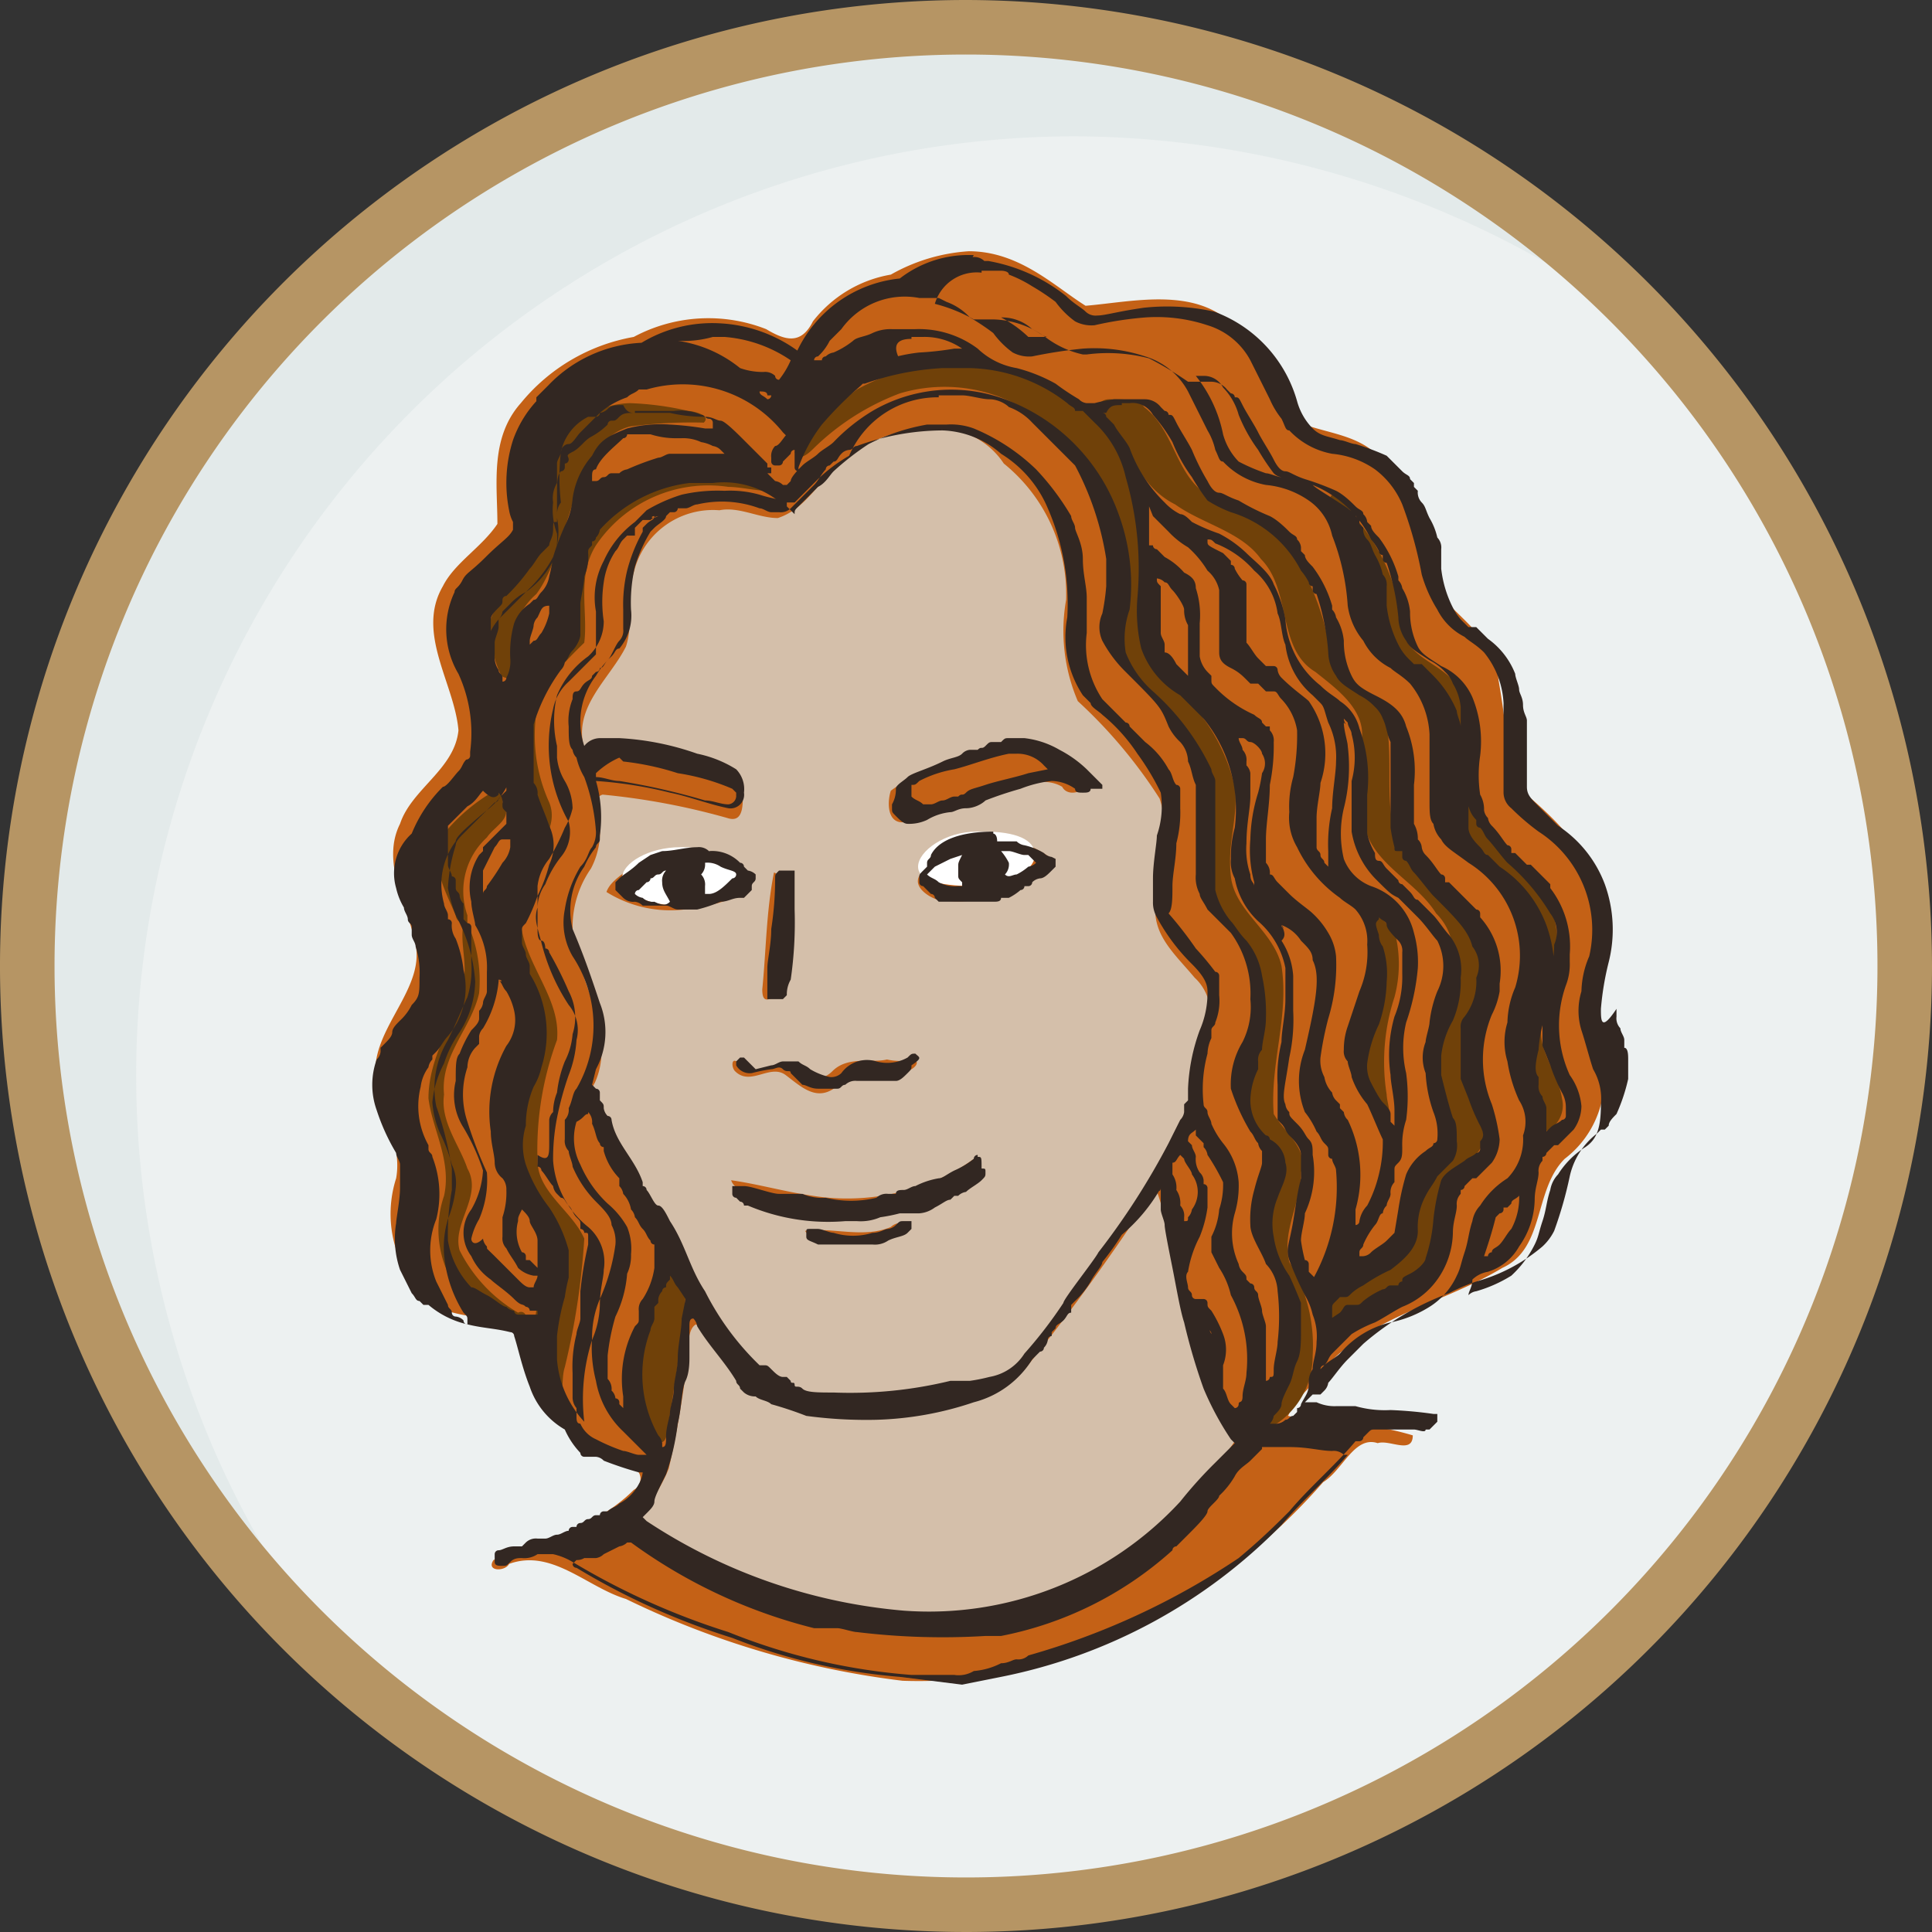 <svg xmlns="http://www.w3.org/2000/svg" viewBox="0 0 49.6 49.6"><rect x="0" y="0" width="49.6" height="49.6" fill="#333333" stroke="none"/><defs><style>.cls-1{fill:#e3eaea;}.cls-2{fill:#edf1f1;}.cls-3{fill:#b69564;stroke:#b69564;}.cls-4{fill:#c46116;}.cls-5{fill:#d4bfaa;}.cls-6{fill:#704109;}.cls-7{fill:#fff;}.cls-8{fill:#322722;}</style></defs><g id="圖層_2" data-name="圖層 2"><g id="圖層_1-2" data-name="圖層 1"><g id="Outline"><path id="Path_64394" data-name="Path 64394" class="cls-1" d="M48.9,24.8A24.1,24.1,0,1,1,24.8.7,24.11,24.11,0,0,1,48.9,24.8Z"/><path id="Path_64395" data-name="Path 64395" class="cls-2" d="M27.6,3.5A24.11,24.11,0,0,0,9.3,43.3,24.13,24.13,0,0,0,43.1,9.1,24.58,24.58,0,0,0,27.6,3.5Z"/><path id="Path_64396" data-name="Path 64396" class="cls-3" d="M24.8.5A24.3,24.3,0,1,0,49.1,24.8,24.33,24.33,0,0,0,24.8.5Zm0,.4A23.9,23.9,0,1,1,.9,24.8,23.9,23.9,0,0,1,24.8.9Z"/></g><g id="head6"><path class="cls-4" d="M24.87,6.45a4.66,4.66,0,0,0-2,.6,3.22,3.22,0,0,0-2,1.2c-.3.6-.7.5-1.2.2a4.06,4.06,0,0,0-3.4.2,4.82,4.82,0,0,0-2.9,1.7c-.8.9-.6,2.1-.6,3.1-.4.6-1.1,1-1.4,1.6-.7,1.2.3,2.5.4,3.7-.1,1-1.2,1.5-1.5,2.4-.5,1,.2,2.1.4,3.1s-.8,1.9-1,2.9.7,2,.5,3.1a3,3,0,0,0,.7,3c.6.7,1.6.4,2.3.9.4.8.5,1.8,1.2,2.3a3,3,0,0,0,1.7,1.2.32.32,0,0,1,.2.6c-1,1-2.4,1.3-3.6,1.8-.2.3.3.3.4.1,1.1-.4,2,.6,3,.9a22.33,22.33,0,0,0,7.1,2.1,11.74,11.74,0,0,0,5.8-1.3,15.45,15.45,0,0,0,5-3.8c.5-.3.8-1.2,1.4-1,.3-.1.9.3.9-.2a7.44,7.44,0,0,0-1.7-.3,6.8,6.8,0,0,1-1.5-.2c.2-.5.8-.9,1.1-1.4,1.2-1.2,2.9-1.5,4.4-2.4,1.1-.5.8-2,1.6-2.8a2.57,2.57,0,0,0,.9-2.8c-.5-1-.1-2.2,0-3.2.2-1.6-1.2-2.8-2.3-3.7a23,23,0,0,0-.3-2.6c-.1-1.2-1.3-1.7-1.8-2.6s-.4-2.1-1.1-2.9c-.5-.8-1.5-.8-2.2-1.1-.8-.6-.9-1.8-1.7-2.5-1-1-2.6-.6-3.8-.5-.8-.5-1.7-1.4-3-1.4Z"/><path class="cls-5" d="M24.07,11h-.3a3.51,3.51,0,0,0-2.5,1.2c-.4.4-.7.9-1.3,1.1-.5,0-1-.3-1.5-.2a2.09,2.09,0,0,0-2.2,1.6c-.2.6,0,1.3-.2,1.9-.4.8-1.3,1.5-1.1,2.5-.1.4.2.4.5.3a7.89,7.89,0,0,1,3,.5c.3.1.6.2.6.6s-.1.6-.4.5a18,18,0,0,0-3.2-.6c-.3.1,0,.4-.1.6a2,2,0,0,1-.2,1.3,2.62,2.62,0,0,0-.4,2.1c.3,1.1,1,2.3.5,3.4-.2.3.1.7.1,1a12.9,12.9,0,0,0,.9,1.6c.9,1.3,1.4,2.8,2.3,4.1a3.21,3.21,0,0,0,2.6,1.6,12.63,12.63,0,0,0,3.9-.4,2.3,2.3,0,0,0,1.4-.9,35.14,35.14,0,0,0,3.9-6.1c.3-.7.3-1.5.6-2.2a1.24,1.24,0,0,0-.3-1.4c-.5-.6-1.1-1.1-1-1.9s.4-1.8.1-2.7a12.66,12.66,0,0,0-2.1-2.5,4.59,4.59,0,0,1-.3-2.6,4.31,4.31,0,0,0-1.6-3.5,2,2,0,0,0-1.7-.9Zm2.1,8.1a2.17,2.17,0,0,1,1.7,1.1c-.2.2-.5.2-.6,0-.5-.3-1.2,0-1.7.2a20.16,20.16,0,0,1-2.3.7c-.5.1-.5-.5-.4-.8a4.13,4.13,0,0,1,1.5-.7,4.07,4.07,0,0,1,1.8-.5Zm-.6,2.4a2.81,2.81,0,0,1,1.5.6,3.11,3.11,0,0,1-.9.7,3.73,3.73,0,0,1-2.1.3c-.3-.1-.7-.4-.4-.7a1.42,1.42,0,0,1,1.4-.9h.5Zm-7.7.3a1.3,1.3,0,0,1,1.2.8c-.1.6-.8.6-1.2.7a3.1,3.1,0,0,1-2.3-.4c.1-.3.5-.5.7-.7a9.36,9.36,0,0,1,1.6-.4Zm2,.6h0c.3.1.1.4.2.6a11,11,0,0,1-.2,2.6c-.2.1-.3.1-.3-.2.1-1,.1-2,.3-3Zm3.6,4.8c.2.1-.1.3-.2.3-.6.2-1.3,0-1.8.4s-.9,0-1.3-.3-.9.3-1.3-.1c-.1-.1-.1-.4.1-.2.3.4.8,0,1.2,0,.4.2.8.6,1.2.2s1-.2,1.4-.3a1.63,1.63,0,0,0,.7,0Zm1.6,2.5c.3.1-.1.3-.3.4a6.51,6.51,0,0,1-5.1.7c-.3-.1-.8-.2-.9-.5.7.1,1.4.3,2.1.4a5.65,5.65,0,0,0,2.6-.2,4.81,4.81,0,0,0,1.6-.8Zm4.6.8h0a56.61,56.61,0,0,1-3.4,4.7,6.15,6.15,0,0,1-3.2,1.1,5.53,5.53,0,0,1-3.8-.6,21,21,0,0,0-1.4-1.7c-.2.1-.2.5-.2.7a26.8,26.8,0,0,1-.5,3c-.2.5-.5.9-.7,1.3.1.3.6.5.9.7a15.6,15.6,0,0,0,5,1.7,8.79,8.79,0,0,0,7-1.9,11.78,11.78,0,0,0,2.4-2.6,11.4,11.4,0,0,1-1.5-4c-.2-.7-.3-1.6-.6-2.4Zm-6.5.9c.2,0-.1.2-.2.2a4.53,4.53,0,0,1-1.6.3c-.2-.1-.6-.1-.7-.3.7-.1,1.5.2,2.2-.1a.37.37,0,0,1,.3-.1Z"/><path class="cls-6" d="M24.47,9.35A5.14,5.14,0,0,0,22,10a8.08,8.08,0,0,0-1.6,1.6c.1.3.4,0,.5-.1a6.36,6.36,0,0,1,2.2-1.4,4,4,0,0,1,4.4,1.5,5.16,5.16,0,0,1,1.3,3.9,2,2,0,0,0,.2,1.7c.8,1.1,2,2,2,3.4a23.48,23.48,0,0,0,.1,2.6c.4.7,1.1,1.2,1.2,2a4.15,4.15,0,0,1-.3,2.5c-.3.7.2,1.4.6,1.9.5.8-.5,1.5-.1,2.3a12.2,12.2,0,0,1,.7,1.7,3.83,3.83,0,0,1-.7,2.8c-.2.2,0,.3.2.2a2.1,2.1,0,0,0,1-1.8,4.1,4.1,0,0,0-.6-2.4c-.2-.8.3-1.5.3-2.3.2-.6-.4-1-.7-1.5-.1-1.3.4-2.5.2-3.8-.2-.9-1.2-1.4-1.3-2.3s.2-1.5.1-2.3a4.77,4.77,0,0,0-1.6-2.6,1.94,1.94,0,0,1-.8-1.6c-.1-1.6.1-3.4-.8-4.8a4.15,4.15,0,0,0-2.6-1.7,7.08,7.08,0,0,0-1.4-.1Zm4,.9c-.2,0-.4.2-.2.3.7.8.9,1.9,1.9,2.4.7.5,1.7.7,2.2,1.4.8.8.4,2.3,1.4,2.9.5.4,1.2.9,1.2,1.6a20.9,20.9,0,0,0,.1,2.5c.3.9,1.3,1.3,1.8,2.1a1.49,1.49,0,0,1,.4,1.4c0,1-.7,1.9-.4,2.8.1.6.4,1.2.1,1.8s-.9,1-.8,1.7-.6,1.1-1.1,1.5c-.3.2-.7.4-1,.6a.57.57,0,0,0,.1.9c.4-.2.7-.5,1.1-.7s1-.4,1.3-.9c.5-.7.1-1.7.7-2.4.3-.3.9-.5.8-1.1s-.7-1.3-.5-2a4.19,4.19,0,0,1,.4-1.6,1.57,1.57,0,0,0-.3-1.6c-.6-.9-1.6-1.5-1.9-2.6-.2-.9,0-1.9-.2-2.8-.3-.7-1.4-.8-1.4-1.6a6.82,6.82,0,0,0-1-2.7,4.35,4.35,0,0,0-2.1-1.4c-.9-.5-.9-1.7-1.7-2.3-.1-.2-.5-.2-.9-.2Zm-12.3.1a2.23,2.23,0,0,0-1.8,1c-.4.4,0,1.7-.4,2.3a9.46,9.46,0,0,0-1.4,2.3,3.19,3.19,0,0,0,.3,1.4c.3.2.4-.2.3-.4a1.83,1.83,0,0,1,.6-1.7c.9-1.2.9-3.9,2.4-4.3a12.1,12.1,0,0,1,1.9-.1c.2-.2-.3-.3-.4-.3a7.72,7.72,0,0,0-1.5-.2ZM18,12a4.1,4.1,0,0,0-3.1,1.4,3.83,3.83,0,0,0-.5,1.9c0,1-.8,1.6-1.2,2.5a4.12,4.12,0,0,0-.1,2.2c.1.6.6,1.2.2,1.8a5.78,5.78,0,0,0-.6,1.7c.1,1,.9,1.9.8,2.9a13.1,13.1,0,0,0-.6,2.7c0,1.1,1,1.7,1.1,2.7s-.4,1.9-.3,2.9a3.1,3.1,0,0,0,.6,1.3c.2-.2.1-.6.2-.9a18.81,18.81,0,0,0,.5-3.3c-.3-.7-1.2-1.2-1.2-2a8.08,8.08,0,0,1,.5-3.1c.1-1-.7-1.8-.9-2.8a2.39,2.39,0,0,1,.4-2c.2-.4.5-.8.3-1.3a4.16,4.16,0,0,1-.2-2.9,13.07,13.07,0,0,1,1.1-1.2c.1-.8-.2-1.7.3-2.5a3.48,3.48,0,0,1,3.4-1.5c.3,0,.7.1,1,.1.1-.3-.3-.3-.5-.5-.4,0-.8-.1-1.2-.1Zm16.2.7c-.2.2.1.5.2.7a12.94,12.94,0,0,1,.8,2.6c.4.9,1.4,1.2,1.6,2.2a24.77,24.77,0,0,1,.3,2.7c.2.7.9,1.1,1.4,1.6a3.48,3.48,0,0,1,.7,3.4,3,3,0,0,0,.1,2.3,2.92,2.92,0,0,1,.2.9.73.73,0,0,0,.6-.9c-.1-.7-.7-1.3-.5-2a8,8,0,0,1,.3-1.5,2.12,2.12,0,0,0-.4-1.9c-.6-.8-1.7-1.5-1.8-2.6a7.43,7.43,0,0,0-.3-2.6c-.4-.6-1.3-.7-1.4-1.5a5,5,0,0,0-1.2-2.8c-.1-.2-.3-.6-.6-.6Zm-21.5,7.6a4.73,4.73,0,0,0-1.3,1.1c-.4.7,0,1.4.3,2.1a.22.22,0,0,0,.2.2c-.1.5.1,1,0,1.5-.2,1-.9,1.9-.9,3,.1.8.6,1.6.4,2.5a2.66,2.66,0,0,0,.5,2.6,3.48,3.48,0,0,0,1.5.7c.2-.1.1-.4-.1-.3a3.86,3.86,0,0,1-1.5-1.6c-.2-.7.6-1.4.2-2.1-.2-.6-.7-1.2-.6-1.9-.1-1,.7-1.7.9-2.6a3.61,3.61,0,0,0-.3-1.8v-.2a1.87,1.87,0,0,1,.5-2c.2-.3.7-.5.4-.9,0-.1,0-.3-.2-.3Zm22.6,3.2c-.2.2,0,.6,0,.8a9.82,9.82,0,0,1-.5,2.9,3,3,0,0,0,.7,1.5c.3.1.1-.4.1-.6a5.33,5.33,0,0,1,.2-2.5,3.27,3.27,0,0,0,0-1.7c-.1,0-.2-.3-.5-.4Zm-18.1,9.2h0a4.13,4.13,0,0,0-.5,4c0,.2.3.5.4.2.2-1.2.4-2.4.5-3.6-.1-.1-.2-.5-.4-.6Z"/><path class="cls-7" d="M25.27,21.35h-.2c-.8,0-1.5.5-1.5.9s.7.5,1.5.5,1.5-.4,1.5-.8-.5-.6-1.3-.6Zm-7.6.4h-.2c-.8,0-1.5.4-1.5.8s.7.7,1.5.7,1.5-.4,1.5-.8-.5-.6-1.3-.7Z"/><path class="cls-8" d="M25,6.55a2.88,2.88,0,0,0-1.9.6A3.28,3.28,0,0,0,20.47,9a3.72,3.72,0,0,0-2-.7,3.51,3.51,0,0,0-2,.5,3.54,3.54,0,0,0-2.4,1.1l-.2.2-.1.1h0v.1a2.89,2.89,0,0,0-.6,1,3.6,3.6,0,0,0-.1,1.8,1,1,0,0,0,.1.3v.2c-.1.2-.3.3-.7.7s-.5.4-.6.6-.2.2-.2.3a2.24,2.24,0,0,0,.1,2.1,3.64,3.64,0,0,1,.3,2v.1a.1.1,0,0,1-.1.1c-.1.1-.1.2-.2.3s-.3.4-.4.4a3.6,3.6,0,0,0-.8,1.2,1.37,1.37,0,0,0-.4,1.4,1.69,1.69,0,0,0,.2.5c0,.1.1.2.1.3s.1.1.1.2V24c0,.1.1.2.1.3a2.2,2.2,0,0,1,.1.8c0,.4,0,.5-.2.7a1.38,1.38,0,0,1-.3.4c-.1.1-.2.2-.2.3s-.1.2-.2.3l-.1.1V27a.31.31,0,0,1-.1.2h0a1.93,1.93,0,0,0,0,1.3,5.36,5.36,0,0,0,.5,1.1c0,.1.1.2.1.3v.6c0,.3-.1.8-.1.9a2.46,2.46,0,0,0,.1,1.2l.3.6c.1.1.1.2.2.2l.1.1H11a2.35,2.35,0,0,0,1,.5c.4.1.7.1,1.1.2a.1.1,0,0,1,.1.1c.1.3.2.8.4,1.3a2,2,0,0,0,.9,1.1,2.09,2.09,0,0,0,.4.6.1.1,0,0,0,.1.1h.3a.31.31,0,0,1,.2.1,9.44,9.44,0,0,0,.9.3h.1a.77.77,0,0,1-.1.3,1.18,1.18,0,0,1-.5.5c-.1.1-.2.1-.3.2h-.1a.1.1,0,0,0-.1.1h-.1c-.1,0-.1.1-.2.1s-.1.1-.2.1a.1.1,0,0,0-.1.1h-.1a.1.1,0,0,0-.1.1c-.1,0-.2.1-.3.1s-.2.1-.3.1h-.2a.37.37,0,0,0-.3.1l-.1.1h-.2c-.2,0-.3.1-.4.1a.1.1,0,0,0-.1.1v.2c0,.1.1.1.2.1s.1,0,.2-.1.2-.1.3-.1a.6.6,0,0,0,.4-.1h.4a1.69,1.69,0,0,1,.5.2,18.53,18.53,0,0,0,4,1.8,15.74,15.74,0,0,0,4.7,1.1h1.1a.75.75,0,0,0,.5-.1,1.85,1.85,0,0,0,.7-.2c.2,0,.3-.1.4-.1a.37.37,0,0,0,.3-.1,18.9,18.9,0,0,0,5.4-2.5c.6-.5,1-.9,1.3-1.2.5-.6,1.2-1.2,1.7-1.8h.1a.1.1,0,0,0,.1-.1l.1-.1c.1-.1.1-.1.2-.1h1c.1,0,.3.1.3,0h.1l.1-.1.1-.1v-.2h-.1a10.42,10.42,0,0,0-1.1-.1,2.77,2.77,0,0,1-.9-.1h-.5a1.09,1.09,0,0,1-.5-.1h-.3l.1-.1.1-.1h.2l.1-.1a.35.35,0,0,0,.1-.2c.1-.1.3-.4.5-.6l.4-.4a7.1,7.1,0,0,1,2.2-1.3,4.88,4.88,0,0,1,.7-.3,4.47,4.47,0,0,0,1.7-.9,1.38,1.38,0,0,0,.3-.4h0a10.26,10.26,0,0,0,.4-1.4,1.9,1.9,0,0,1,.7-1.1l.1-.1h.1l.1-.1c0-.1.1-.2.2-.3a4.65,4.65,0,0,0,.3-.9v-.5c0-.1,0-.3-.1-.3v-.1h0v-.1c0-.1-.1-.2-.1-.3a.37.37,0,0,1-.1-.3V26h0v-.1c-.4.6-.4.3-.4,0a7.38,7.38,0,0,1,.2-1.2,3.42,3.42,0,0,0-.1-2,3.09,3.09,0,0,0-1.2-1.5h0l-.1-.1-.1-.1h0l-.1-.1-.2-.2c-.2-.2-.3-.3-.3-.5v-.1h0v-1.6c0-.1-.1-.2-.1-.4s-.1-.3-.1-.4-.1-.3-.1-.4a2,2,0,0,0-.7-.9l-.2-.2-.1-.1h-.2l-.1-.1a1.38,1.38,0,0,1-.3-.4,2.93,2.93,0,0,1-.3-1v-.3h0v-.2a.37.37,0,0,0-.1-.3,1.69,1.69,0,0,0-.2-.5c-.1-.2-.1-.3-.2-.4a.37.37,0,0,1-.1-.3l-.1-.1h0v-.1l-.1-.1c0-.1-.1-.1-.2-.2l-.4-.4a6.89,6.89,0,0,0-.8-.3c-.1,0-.3-.1-.4-.1-.3-.1-.5-.1-.7-.3a1.61,1.61,0,0,1-.4-.7A3.45,3.45,0,0,0,31.17,8a5.6,5.6,0,0,0-1.8-.1c-.7.1-1,.2-1.2.2a.37.37,0,0,1-.3-.1c-.1-.1-.3-.2-.5-.4a4.45,4.45,0,0,0-2-.9h-.1a.37.37,0,0,0-.3-.1Zm.2.4h.5s.2,0,.2.1a3.29,3.29,0,0,1,.6.3,5.92,5.92,0,0,1,.6.4,2.25,2.25,0,0,0,.5.5.9.9,0,0,0,.5.1,9,9,0,0,1,1.3-.2,4.14,4.14,0,0,1,1.6.2,1.86,1.86,0,0,1,1.1.9l.5,1a2.19,2.19,0,0,0,.3.5c.1.2.1.3.2.3a2,2,0,0,0,1.1.6,2.3,2.3,0,0,1,1.1.4,2.18,2.18,0,0,1,.7.9,10.63,10.63,0,0,1,.5,1.8,3.55,3.55,0,0,0,.4.9,1.58,1.58,0,0,0,.7.7c.1.1.3.2.5.4a2.23,2.23,0,0,1,.5,1.3v.5h0v1.8a.52.52,0,0,0,.2.4,6,6,0,0,0,.7.6,3,3,0,0,1,1.3,3.2,2.39,2.39,0,0,0-.2.9,1.7,1.7,0,0,0,0,1c.1.3.2.7.3,1a1.49,1.49,0,0,1,.2.9c0,.6-.1.9-.4,1.1a2.23,2.23,0,0,0-.7.7.76.76,0,0,0-.2.4c-.1.3-.1.5-.2.8s-.1.4-.2.6a2.76,2.76,0,0,1-.6.8,3.55,3.55,0,0,1-.9.4.35.35,0,0,0-.2.1c0-.1.1-.2.1-.4a.76.76,0,0,1,.4-.2A1.39,1.39,0,0,0,39,32a2.14,2.14,0,0,0,.4-1.2c0-.3.1-.5.1-.7a.37.37,0,0,1,.1-.3v-.1h0a.1.1,0,0,0,.1-.1h0l.1-.1.1-.1H40l.1-.1.3-.3a1.07,1.07,0,0,0,.2-.6,1.6,1.6,0,0,0-.3-.8,3.08,3.08,0,0,1-.1-2.3,1.49,1.49,0,0,0,.1-.6v-.2h0a2.46,2.46,0,0,0-.5-1.7h0v-.1l-.1-.1-.3-.3-.1-.1h-.1l-.1-.1h0L39,22l-.1-.1h-.1v-.1a.1.1,0,0,0-.1-.1c-.1-.1-.2-.3-.4-.5a.35.35,0,0,1-.1-.2.35.35,0,0,1-.1-.2.76.76,0,0,0-.1-.4,3.35,3.35,0,0,1,0-1,3,3,0,0,0-.2-1.5,1.56,1.56,0,0,0-.8-.8c-.3-.2-.5-.3-.6-.5a2,2,0,0,1-.2-.9,1.42,1.42,0,0,0-.2-.6.35.35,0,0,0-.1-.2v-.1h0a3.09,3.09,0,0,0-.5-1c-.1-.1-.2-.2-.2-.3l-.1-.1h0a.31.31,0,0,0-.1-.2c0-.1-.1-.1-.2-.2s-.3-.3-.5-.4a6.89,6.89,0,0,0-.8-.3c-.3-.1-.4-.2-.5-.2s-.2-.1-.3-.3-.3-.5-.4-.7-.3-.5-.4-.7-.1-.2-.2-.2a.1.1,0,0,0-.1-.1h0l-.1-.1a.52.52,0,0,0-.4-.2h-.6a8.79,8.79,0,0,0-1-.6,4.19,4.19,0,0,0-1.6-.1h-.1a2.47,2.47,0,0,1-.9-.4h0a2.39,2.39,0,0,0-1.4-.5H25a4.18,4.18,0,0,0-1-.4,1.12,1.12,0,0,1,1.2-.8Zm-1.6.7h.5l.2.1a1.52,1.52,0,0,1,.6.4,5.92,5.92,0,0,1,.6.4,2.25,2.25,0,0,0,.5.5.9.9,0,0,0,.5.1,12.29,12.29,0,0,1,1.3-.2,4.14,4.14,0,0,1,1.6.2,1.86,1.86,0,0,1,1.1.9l.5,1a1.69,1.69,0,0,1,.2.5c.1.2.1.3.2.3a2,2,0,0,0,1.1.6,2.3,2.3,0,0,1,1.1.4,1.46,1.46,0,0,1,.6.9,6,6,0,0,1,.4,1.8,1.8,1.8,0,0,0,.4.9,1.58,1.58,0,0,0,.7.7c.1.1.3.2.5.4a2.23,2.23,0,0,1,.5,1.3v.5h0v1.2c0,.3,0,.5.1.6a.76.76,0,0,0,.2.4c.1.2.3.3.7.6a2.81,2.81,0,0,1,1.2,3.2,2.39,2.39,0,0,0-.2.9,1.7,1.7,0,0,0,0,1,3.81,3.81,0,0,0,.3,1,1,1,0,0,1,.1.9,1.42,1.42,0,0,1-.4,1.1,2.23,2.23,0,0,0-.7.7.76.76,0,0,0-.2.4c-.1.3-.1.5-.2.8s-.1.4-.2.6a1.85,1.85,0,0,1-.7.8,3,3,0,0,1-1,.4,2.42,2.42,0,0,0-1.3.8c-.1.1-.3.2-.4.3l-.1.1h0a.1.1,0,0,1,.1-.1c.1-.1.1-.2.2-.3l.5-.5a3.33,3.33,0,0,1,.6-.3c.2-.1.5-.3.7-.4a2,2,0,0,0,.9-.7,2.14,2.14,0,0,0,.4-1.2c0-.3.1-.5.1-.7a.37.37,0,0,1,.1-.3v-.1h0a.1.1,0,0,0,.1-.1h0l.1-.1.1-.1h.1l.1-.1.3-.3a1.07,1.07,0,0,0,.2-.6,5.07,5.07,0,0,0-.2-.9,3,3,0,0,1,0-2.3,2.07,2.07,0,0,0,.2-.6v-.2h0a2.05,2.05,0,0,0-.5-1.7h0v-.1a.1.1,0,0,0-.1-.1l-.3-.3-.1-.1h0l-.1-.1h0l-.1-.1-.1-.1h-.1v-.1a.1.1,0,0,0-.1-.1c-.1-.1-.2-.3-.4-.5a.35.35,0,0,1-.1-.2.31.31,0,0,0-.1-.2.76.76,0,0,0-.1-.4v-1a3,3,0,0,0-.2-1.5c-.1-.4-.4-.6-.8-.8s-.5-.3-.6-.5a2,2,0,0,1-.2-.9,1.42,1.42,0,0,0-.2-.6.35.35,0,0,0-.1-.2v-.1h0a3.09,3.09,0,0,0-.5-1c-.1-.1-.2-.2-.2-.3l-.1-.1h0v-.1a.31.31,0,0,0-.1-.2c0-.1-.1-.1-.2-.2s-.3-.3-.5-.4a5.9,5.9,0,0,1-.8-.4c-.3-.1-.4-.2-.5-.2s-.2-.1-.3-.3a5.94,5.94,0,0,1-.4-.8c-.1-.2-.3-.5-.4-.7s-.1-.2-.2-.2a.1.1,0,0,0-.1-.1h0l-.1-.1a.52.52,0,0,0-.4-.2h-.8a4.33,4.33,0,0,0-.5.1h-.2a.31.31,0,0,1-.2-.1,6.13,6.13,0,0,1-.6-.4,4.18,4.18,0,0,0-1-.4,1.91,1.91,0,0,1-1-.5h0a2.52,2.52,0,0,0-1.6-.5h-.6a1.09,1.09,0,0,0-.5.1c-.2.1-.4.1-.5.2a2.19,2.19,0,0,1-.5.3.35.35,0,0,0-.2.1.1.1,0,0,0-.1.1h-.2a.1.1,0,0,1,.1-.1,1.38,1.38,0,0,0,.3-.4l.3-.3a2,2,0,0,1,2-.8Zm2.1.5a1.14,1.14,0,0,1,.8.3c.2.1.3.2.4.2h-.5a3,3,0,0,0-.7-.5Zm-2.3.5h.3a1.69,1.69,0,0,1,1,.3h-.2a7.75,7.75,0,0,1-.9.1,4.31,4.31,0,0,0-2.2.9,6.71,6.71,0,0,0-1.2,1.2c-.1.1-.2.3-.3.3a.37.37,0,0,0-.1.3v.1a.1.1,0,0,0,.1.1H20a.1.1,0,0,0,.1-.1l.1-.1.1-.1h0a.1.1,0,0,1,.1-.1l.3-.3a5.72,5.72,0,0,0,.7-.8l.3-.3c.1-.1.2-.1.2-.2s.1-.1.2-.1h.1a7.11,7.11,0,0,1,2-.4h.7a4.22,4.22,0,0,1,2.5.9c.1.1.2.1.2.2h.2l.1.1.2.2a2.73,2.73,0,0,1,.8,1.4,8.39,8.39,0,0,1,.3,3.1,4.15,4.15,0,0,0,.1,1.3,2.24,2.24,0,0,0,1,1.2l.6.6a3.69,3.69,0,0,1,.8,2.8,2.81,2.81,0,0,0-.1.8.9.9,0,0,0,.1.5,2,2,0,0,0,.6,1.1,2.13,2.13,0,0,1,.7,1.2v.8c0,.4-.1.8-.1,1.1a3.75,3.75,0,0,0-.1,1.1v.9h0l.1.1c.1.1.1.2.2.3s.3.3.3.5v.6c-.1.4-.1.5-.2,1.1s-.2.7-.1,1a7.93,7.93,0,0,0,.4.9,1.69,1.69,0,0,1,.2.5,1.48,1.48,0,0,1,.1.7c0,.3-.1.5-.1.7a.6.6,0,0,0-.1.4c0,.2-.1.3-.2.5a.1.1,0,0,1-.1.1v.1h0l-.1.1c-.1,0-.1.1-.2.1a.37.37,0,0,1-.3.1h-.1a.35.35,0,0,0,.1-.2c.1-.1.2-.2.2-.3s.1-.3.2-.5.1-.4.2-.6.1-.5.1-.8v-.7c-.2-.5-.3-.7-.3-.7a2.32,2.32,0,0,1-.4-1,1.73,1.73,0,0,1,.1-1c.1-.3.3-.6.2-.9a.72.72,0,0,0-.4-.6.1.1,0,0,0-.1-.1h0a1.22,1.22,0,0,1-.4-.9,1.88,1.88,0,0,1,.2-.8h0v-.1h0v-.1a.37.37,0,0,1,.1-.3c0-.2.1-.5.1-.8a4.48,4.48,0,0,0-.1-1.1,1.88,1.88,0,0,0-.4-.9c-.2-.2-.3-.4-.4-.5a2,2,0,0,1-.4-.8v-2.5h0v-.3c0-.1-.1-.2-.1-.3a6.26,6.26,0,0,0-1.5-2,2.61,2.61,0,0,1-.7-1,2.23,2.23,0,0,1,.1-1.1,5.24,5.24,0,0,0-.3-2.5,4.89,4.89,0,0,0-2.9-2.9,4,4,0,0,0-3.4.3,4.82,4.82,0,0,0-1,.8c-.1.1-.3.2-.4.3s-.3.2-.4.3-.3.3-.3.4l-.1.1h-.1a.35.35,0,0,0-.2-.1l-.2-.2h.1V12h-.1v-.1l-.1-.1-.5-.5c-.2-.2-.5-.5-.6-.5s-.2-.1-.4-.1a3.87,3.87,0,0,1-.9-.1h-.9c-.2,0-.3,0-.4.1s-.1.1-.2.1a.1.1,0,0,0-.1.1,1.87,1.87,0,0,1-.4.3c-.2.1-.3.3-.5.4s-.1.1-.1.2a.1.1,0,0,1-.1.1V12a.1.1,0,0,1-.1.1c-.1.1-.1.3-.1.6v.6a1.64,1.64,0,0,1-.1,1,3.28,3.28,0,0,1-.6.8l-.4.4-.3.3a1.38,1.38,0,0,0-.3.4,1.09,1.09,0,0,0-.1.5,2.49,2.49,0,0,0,.1.8,2.39,2.39,0,0,0,.3.7c0,.1.1.2.1.4v1.7l-.2.2a.1.1,0,0,1-.1.1h0l-.1.1-.3.3-.4.4c-.1.1-.2.2-.2.3a4.25,4.25,0,0,0-.2,1.1,4.08,4.08,0,0,0,.2.7,4.09,4.09,0,0,1,.5,1.7,2.5,2.5,0,0,1-.4,1.3,2.93,2.93,0,0,0-.4.8,2.65,2.65,0,0,0-.3,1,2.35,2.35,0,0,0,.2.8,4.12,4.12,0,0,1,.3.8,1.08,1.08,0,0,1,.1.6,3.09,3.09,0,0,1-.2.8,2.48,2.48,0,0,0-.1.9,3.33,3.33,0,0,0,.5,1.5c.1.1.1.1.1.2V34h0a.1.1,0,0,1-.1-.1.31.31,0,0,0-.2-.1.1.1,0,0,1-.1-.1c0-.1-.1-.1-.1-.2l-.3-.6a2.14,2.14,0,0,1,0-1.6,2.62,2.62,0,0,0-.1-1.6c0-.1-.1-.1-.1-.2v-.1h0a2.05,2.05,0,0,1-.2-1.5,1.06,1.06,0,0,1,.2-.5.35.35,0,0,1,.1-.2v-.1h0l.1-.1c.1-.1.2-.3.3-.4a1.93,1.93,0,0,0,.4-1.7,3.09,3.09,0,0,0-.2-.8.6.6,0,0,1-.1-.4.1.1,0,0,0-.1-.1h0v-.1c0-.1-.1-.2-.1-.3a1.83,1.83,0,0,1,.3-1.6h0c0-.1.2-.3.8-.8a1.75,1.75,0,0,0,.7-1.4V19h0a18.94,18.94,0,0,1-.6-1.8V17h0v-.1a.6.6,0,0,1,.1-.4c0-.1.1-.3.1-.4v-.2a.35.35,0,0,0,.1-.2l.1-.1.1-.1a1.38,1.38,0,0,1,.4-.3,2.3,2.3,0,0,0,.7-.8,1.7,1.7,0,0,0,.1-.7,1.72,1.72,0,0,1-.1-.8.75.75,0,0,1,.1-.5v-.3h0v-.2c0-.1.1-.2.1-.3s.1-.2.2-.2.2-.2.3-.3l.5-.5a2.15,2.15,0,0,1,.7-.4c.1-.1.2-.1.3-.2h.2a3.3,3.3,0,0,1,3.5,1.1c.2.2.3.3.3.4V12a.1.1,0,0,0,.1.1h0V12a4.07,4.07,0,0,1,.6-1.1,9.43,9.43,0,0,1,1-1c.1-.1.2-.2.3-.2a1.91,1.91,0,0,1,.8-.3c-.4-.6-.1-.7.2-.7Zm-5.1,0h.3a3.49,3.49,0,0,1,1.7.6,2.19,2.19,0,0,1-.3.5.1.1,0,0,1-.1-.1.37.37,0,0,0-.3-.1,1.76,1.76,0,0,1-.6-.1,3.29,3.29,0,0,0-1.6-.7,2.77,2.77,0,0,0,.9-.1Zm12.4,1h.2a.55.55,0,0,1,.5.3,1.61,1.61,0,0,1,.4.7,4.05,4.05,0,0,0,.5.9,5.92,5.92,0,0,0,.4.6.35.35,0,0,0,.2.1h0c-.1,0-.3-.1-.4-.1a4.88,4.88,0,0,1-.7-.3,1.61,1.61,0,0,1-.4-.7,3.49,3.49,0,0,0-.7-1.5Zm-11.2.4c.1,0,.2,0,.2.1h.1a.1.1,0,0,1-.1.1h0c-.1-.1-.2-.1-.2-.2Zm4.6.1h.6c.2,0,.5.1.7.1s.4.1.5.2h0a1.52,1.52,0,0,1,.6.4l.7.7.3.3.1.1h0a7.54,7.54,0,0,1,.8,2.4v.7a5.64,5.64,0,0,1-.1.7.85.85,0,0,0,0,.7,3.28,3.28,0,0,0,.6.8c.9.9.9.9,1.1,1.4a1.38,1.38,0,0,0,.3.4.76.76,0,0,1,.2.5c.1.2.1.4.2.6v2.3a.9.9,0,0,0,.1.5c0,.1.1.2.2.4l.6.6a2.65,2.65,0,0,1,.5,1.7,2,2,0,0,1-.2,1.1,2.1,2.1,0,0,0-.3,1.2,5.36,5.36,0,0,0,.5,1.1c.1.1.1.2.2.3a.35.35,0,0,0,.1.2v.3c0,.1-.1.3-.2.7a2.77,2.77,0,0,0-.1.9c0,.3.3.7.4,1a1.08,1.08,0,0,1,.3.7,5.58,5.58,0,0,1,0,1.3c0,.2-.1.5-.1.7s0,.2-.1.2a.1.1,0,0,1-.1.1v-1.4c0-.1-.1-.3-.1-.4s-.1-.3-.1-.4-.1-.1-.1-.2a.1.1,0,0,0-.1-.1l-.1-.1c0-.1,0-.1-.1-.2a.35.35,0,0,1-.1-.2,1.9,1.9,0,0,1-.1-1.3,2.49,2.49,0,0,0,.1-.8,1.78,1.78,0,0,0-.4-1,2.19,2.19,0,0,1-.3-.5c0-.1-.1-.2-.1-.3s-.1-.1-.1-.2a3.47,3.47,0,0,1,.1-1.3,1,1,0,0,1,.1-.4v-.2c0-.1.1-.1.1-.2a1.48,1.48,0,0,0,.1-.7v-.5h0a.1.1,0,0,0-.1-.1,7.37,7.37,0,0,0-.5-.6,9.68,9.68,0,0,0-.7-.9c.1-.1.1-.4.1-.7s.1-.7.1-1.1a3.08,3.08,0,0,0,.1-.9v-.5h0a.1.1,0,0,0-.1-.1c-.1-.1-.1-.3-.2-.4a2.17,2.17,0,0,0-.6-.7l-.4-.4a.1.1,0,0,0-.1-.1l-.1-.1h0l-.1-.1-.4-.4a2.5,2.5,0,0,1-.4-1.7v-.9c0-.3-.1-.6-.1-1s-.2-.7-.2-.8-.1-.2-.1-.3a6.61,6.61,0,0,0-.9-1.2A5.11,5.11,0,0,0,25,11a1.7,1.7,0,0,0-.7-.1h-.5a5.27,5.27,0,0,0-1.5.5,7.05,7.05,0,0,0-.9.7c-.1.1-.2.3-.4.4l-.5.5c-.1.1-.1.1-.1.2h0l-.1-.1-.2-.2c-.1-.1-.3-.1-.6-.2a2.77,2.77,0,0,0-.9-.1,4.1,4.1,0,0,0-1.1.1,4.13,4.13,0,0,0-.9.4l-.3.3a2.54,2.54,0,0,0-.8,1,2,2,0,0,0-.2,1.3v1.1l-.3.3-.4.4a1.27,1.27,0,0,0-.4.7h0a4,4,0,0,0,.4,2.9,1,1,0,0,1-.2.9,2.74,2.74,0,0,0-.4.7,1.07,1.07,0,0,0-.2.6c-.1.3,0,.5.1.9a5.17,5.17,0,0,0,.7,1.6,1,1,0,0,1,.2.9,2.92,2.92,0,0,1-.2.9,8.11,8.11,0,0,0-.3,1.1,5.38,5.38,0,0,0-.1,1.1,2.4,2.4,0,0,0,.9,1.7,1.19,1.19,0,0,1,.4,1.1c0,.2-.1.5-.1.9a2.39,2.39,0,0,1-.2.9,5,5,0,0,0-.2,2.1,2.64,2.64,0,0,1-.7-1.6h0v-.6a5.76,5.76,0,0,1,.2-1,4.33,4.33,0,0,1,.1-.5v-.7a3.7,3.7,0,0,0-.5-1.1,3.88,3.88,0,0,1-.6-1.1,1.67,1.67,0,0,1,0-1,2.51,2.51,0,0,1,.2-1,1.69,1.69,0,0,0,.2-.5,2.89,2.89,0,0,0-.3-2.4v-.2c0-.1-.1-.2-.1-.3s-.1-.2-.1-.3v-.3c0-.1,0-.1.1-.2a4.88,4.88,0,0,0,.3-.7,4.12,4.12,0,0,0,.3-.8,1.16,1.16,0,0,0,0-1c-.1-.3-.2-.5-.3-.8a.37.37,0,0,0-.1-.3v-1.5a4.58,4.58,0,0,1,.7-1.4.35.35,0,0,0,.1-.2c.1-.1.1-.2.2-.3s.2-.3.2-.4v-.8c0-.1.1-.5.1-.7a1.27,1.27,0,0,0,.1-.6c0-.1,0-.1.1-.2v-.1h0a.1.1,0,0,0,.1-.1.35.35,0,0,0,.1-.2,3.71,3.71,0,0,1,2.3-1.2h.6a2.28,2.28,0,0,1,1.6.4c.2.1.2.2.3.2h0v-.1h.2l.1-.1.5-.5a4.17,4.17,0,0,1,.8-.6,2.47,2.47,0,0,1,2.3-1.5Zm4.7.2H29a.6.6,0,0,1,.6.3,4.23,4.23,0,0,1,.5.7,4.05,4.05,0,0,0,.5.9,5.92,5.92,0,0,0,.4.6,3.33,3.33,0,0,0,.6.3,3,3,0,0,1,1.8,1.5,1.44,1.44,0,0,1,.2.3.1.1,0,0,0,.1.1h0v.1a.1.1,0,0,0,.1.1,6.1,6.1,0,0,1,.3,1.5,1.07,1.07,0,0,0,.2.6c.1.2.3.3.6.5a1.38,1.38,0,0,1,.4.3.77.77,0,0,1,.2.3c.1.2.1.4.2.6v2.2a4.33,4.33,0,0,0,.1.5c0,.1,0,.1.1.1H36V22a.1.1,0,0,0,.1.1c.1.1.1.2.2.3s.4.5.5.6c.6.6.9.9,1,1.3a.78.78,0,0,1,.1.8,1.49,1.49,0,0,1-.3,1,.37.37,0,0,0-.1.3v1.3h0l.2.5a4.88,4.88,0,0,0,.3.7c.1.2.1.3,0,.4v.2a.1.1,0,0,1-.1.1c-.1.1-.2.1-.3.2-.3.2-.5.3-.6.5a5.63,5.63,0,0,0-.2,1,4.07,4.07,0,0,1-.2,1c0,.1-.2.3-.4.4s-.2.1-.2.2a.1.1,0,0,0-.1.1h-.2c-.1,0-.1.1-.2.1a2.19,2.19,0,0,0-.5.3c-.1.1-.1.1-.2.1h-.2c-.1,0-.1.1-.2.2l-.3.2h.1v-.3c0-.1,0-.1.1-.2l.1-.1h.1c.1,0,.1,0,.2-.1A1.24,1.24,0,0,1,35,33a4.35,4.35,0,0,1,.7-.4c.4-.3.7-.6.7-1a1.69,1.69,0,0,1,.2-.9c.1-.2.2-.3.3-.5l.4-.4a.75.75,0,0,0,.1-.5c0-.3,0-.5-.1-.6-.1-.3-.2-.7-.3-1.1v-.5a2.3,2.3,0,0,1,.3-.9,2.56,2.56,0,0,0,.2-1.1,1.43,1.43,0,0,0-.3-1.1c-.1-.1-.3-.4-.4-.5l-.2-.2-.1-.1h0l-.1-.1c-.1,0-.1-.1-.2-.2l-.2-.2a.1.1,0,0,1-.1-.1h0l-.1-.1-.2-.2c-.1-.1-.1-.2-.2-.2s-.1-.1-.1-.2a1.69,1.69,0,0,1-.2-.5h0v-1a3.69,3.69,0,0,0-.2-1.7,1.16,1.16,0,0,0-.5-.7c-.1-.1-.3-.2-.5-.4a2.37,2.37,0,0,1-.9-1.7,3.18,3.18,0,0,0-.3-.9c-.1-.3-.5-.6-.7-.8a3,3,0,0,0-.7-.5,4.88,4.88,0,0,1-.7-.3c-.1-.1-.2-.2-.3-.2a1.38,1.38,0,0,1-.4-.3,3.69,3.69,0,0,1-.9-1.4c-.1-.2-.3-.4-.4-.6l-.2-.2a.1.1,0,0,0-.1-.1h.1c.1-.2.2-.2.4-.2Zm-12.5.2h1a1.29,1.29,0,0,1,.7.1c.1,0,.1.1.2.1a.1.1,0,0,1,.1.1V11h-.2a7.75,7.75,0,0,0-.9-.1,3.42,3.42,0,0,0-1.1.1c-.5.2-.7.3-.9.7a2.11,2.11,0,0,0-.5,1.1,1.85,1.85,0,0,1-.2.7,6.89,6.89,0,0,0-.3.8,4.33,4.33,0,0,1-.1.5.76.76,0,0,1-.2.4c-.1.1-.1.2-.2.2l-.1.1a1,1,0,0,0-.4.5,2.77,2.77,0,0,0-.1.9.9.9,0,0,1-.1.5.1.1,0,0,1-.1.1h0v-.1c0-.1-.1-.1-.1-.2a.6.6,0,0,1-.1-.4v-.3a.37.37,0,0,0-.1-.3v-.3c0-.1.1-.2.2-.3s.1-.1.1-.2a.1.1,0,0,1,.1-.1,5.07,5.07,0,0,0,.6-.7c.1-.1.2-.3.3-.4l.2-.2c0-.1.1-.2.1-.4s0-.2.1-.2v-.2a.49.49,0,0,1,.1-.3h0a5.63,5.63,0,0,1,0-1.3,1.32,1.32,0,0,1,.7-.9h.2a.1.1,0,0,0,.1-.1.35.35,0,0,0,.2-.1c.1-.1.2-.1.4-.1h0c.1.2.2.2.3.2Zm7.9.5h0a2.4,2.4,0,0,1,1.5.6,3,3,0,0,1,1.2,1.4,6.1,6.1,0,0,1,.5,2.8,2.71,2.71,0,0,0,.4,2h0l.2.2c0,.1.2.2.3.3a4.5,4.5,0,0,1,.9,1,6.42,6.42,0,0,1,.6,1,2.29,2.29,0,0,1-.1,1.1c0,.2-.1.7-.1,1.1v.6a.76.76,0,0,0,.1.4,5.08,5.08,0,0,0,.9,1.2c.3.3.4.5.4.7a2.4,2.4,0,0,1-.2,1,4.94,4.94,0,0,0-.3,1.5v.3l-.1.1v.1h0v.1a.35.35,0,0,1-.1.2l-.3.6a18.61,18.61,0,0,1-1.8,2.8c-.1.2-.9,1.2-.9,1.3a11.32,11.32,0,0,1-1,1.3h0a1.33,1.33,0,0,1-.9.6,4.33,4.33,0,0,1-.5.1h-.5a10.89,10.89,0,0,1-3,.3c-.4,0-.7,0-.8-.1s-.2,0-.2-.1-.1,0-.1-.1l-.1-.1h-.1c-.1,0-.2-.1-.3-.2s-.1-.1-.2-.1h-.1a7,7,0,0,1-1.4-1.9c-.4-.6-.5-1.2-.9-1.8-.1-.2-.2-.4-.3-.4s-.2-.3-.3-.4a.1.1,0,0,0-.1-.1v-.1h0c-.2-.6-.7-1-.8-1.6h0a.1.1,0,0,0-.1-.1.35.35,0,0,1-.1-.2c0-.1,0-.1-.1-.2v-.2a.1.1,0,0,0-.1-.1l-.1-.1.1-.4a2,2,0,0,0,.1-1.7c-.2-.6-.4-1.2-.7-1.9a1.94,1.94,0,0,1,.3-1.6,2.19,2.19,0,0,1,.3-.5c0-.1.1-.1.1-.2v-.1a3.33,3.33,0,0,0-.1-1.4,10.79,10.79,0,0,1,1.9.3h0c.5.1,1,.3,1.5.4a.35.35,0,0,0,.4-.4.73.73,0,0,0-.2-.6h0a3,3,0,0,0-1-.4h0a7.11,7.11,0,0,0-2-.4h-.5a.52.52,0,0,0-.4.2,1.94,1.94,0,0,1,.3-1.8,2.18,2.18,0,0,1,.4-.5c.1-.1.1-.2.2-.2a1.31,1.31,0,0,0,.3-1,4.1,4.1,0,0,1,.1-1.1,3.92,3.92,0,0,1,.4-.9h0l.1-.1c.1-.1.3-.2.3-.3l.1-.1h.1a.1.1,0,0,0,.1-.1h.2c.1,0,.2-.1.3-.1a2.79,2.79,0,0,1,1.6.1c.1,0,.2.1.3.1H20a.37.37,0,0,0,.3-.1l.6-.6c.1-.1.2-.3.3-.4a.1.1,0,0,1,.1-.1h0l.1-.1c.1,0,.1-.1.2-.2a.31.31,0,0,1,.2-.1c.1,0,.1-.1.2-.1h0a6.43,6.43,0,0,1,2.2-.4Zm-6.9.2h.2a1.09,1.09,0,0,1,.5.1,1,1,0,0,1,.3.1.35.35,0,0,1,.2.1l.1.1h-1.4c-.1,0-.2.1-.3.1a6.89,6.89,0,0,0-.8.3.35.35,0,0,0-.2.1h-.2c-.1,0-.1.1-.2.1s-.1.1-.2.1h-.1v-.1c0-.1,0-.2.1-.2.1-.3.5-.6.7-.8a.1.1,0,0,0,.1-.1h.6a2.14,2.14,0,0,0,.6.1Zm16.4,1.2a2.88,2.88,0,0,1,1.5,1.4,1.44,1.44,0,0,1,.2.3.1.1,0,0,0,.1.1h0v.1a.1.1,0,0,0,.1.1,6.12,6.12,0,0,1,.3,1.4,1.07,1.07,0,0,0,.2.6c.1.2.3.3.6.5a1.38,1.38,0,0,1,.4.3.77.77,0,0,1,.2.3,1.42,1.42,0,0,1,.2.6v1a3.78,3.78,0,0,0,.1,1.2c.1.3.1.5.3.7v.1a.1.1,0,0,0,.1.1c.1.1.1.2.2.3s.4.5.5.6a5.34,5.34,0,0,1,1.1,1.3.78.78,0,0,1,.1.8,2.51,2.51,0,0,1-.2,1,.37.37,0,0,0-.1.3v1.3h0l.2.5a4.88,4.88,0,0,0,.3.7.76.76,0,0,1,.1.4v.2a.1.1,0,0,1-.1.1c-.1.1-.2.1-.3.2l-.1.1v-.5h0v-.1c0-.1-.1-.2-.1-.3a.37.37,0,0,1-.1-.3v-.1h0v-.1c-.1-.1-.1-.3,0-.7a3.46,3.46,0,0,1,.3-1.2,3.42,3.42,0,0,0-.1-2,3.09,3.09,0,0,0-1.2-1.5h0l-.1-.1-.1-.1h0l-.1-.1c-.1,0-.1-.1-.2-.2s-.3-.3-.3-.5v-.1h0v-1.6a.76.76,0,0,0-.1-.4,1.09,1.09,0,0,0-.1-.5c0-.1-.1-.3-.1-.4a2.84,2.84,0,0,0-.6-.9l-.2-.2-.1-.1h-.2l-.1-.1a1.38,1.38,0,0,1-.3-.4,2.93,2.93,0,0,1-.3-1v-.3h0v-.2a.37.37,0,0,0-.1-.3,1.69,1.69,0,0,0-.2-.5c-.1-.2-.1-.3-.2-.4a.37.37,0,0,1-.1-.3l-.1-.1h0v-.1l-.1-.1c0-.1-.1-.1-.2-.2-.6-.4-.8-.5-.9-.6Zm-4.1.8.1.1.3.3a2.18,2.18,0,0,0,.5.4,2.65,2.65,0,0,1,.5.6.91.91,0,0,1,.3.5v1.6c0,.2.1.3.3.4s.3.2.4.3l.1.1h.2l.1.1.1.1h.2c.1,0,.1.1.2.2a1.51,1.51,0,0,1,.4.8,5.74,5.74,0,0,1-.1,1.2,2.77,2.77,0,0,0-.1.9,1.49,1.49,0,0,0,.2.9,3.34,3.34,0,0,0,1.1,1.3c.1.1.3.2.4.3a1.22,1.22,0,0,1,.3.9,2.54,2.54,0,0,1-.2,1.2l-.3.9a1.76,1.76,0,0,0-.1.6.37.37,0,0,0,.1.3c0,.1.1.3.1.4a2.15,2.15,0,0,0,.4.7c.1.2.3.7.4.9a3.44,3.44,0,0,1-.1.9,3.39,3.39,0,0,1-.3.8.76.76,0,0,0-.2.4.1.1,0,0,1-.1.1h0v-.4a3.23,3.23,0,0,0-.2-2.3.31.31,0,0,1-.1-.2l-.1-.1h0v-.1h0l-.1-.1a.35.35,0,0,1-.1-.2.76.76,0,0,1-.2-.4.9.9,0,0,1-.1-.5,8.38,8.38,0,0,1,.2-1,4.68,4.68,0,0,0,.2-1.6,1.42,1.42,0,0,0-.2-.6,2.18,2.18,0,0,0-.4-.5c-.1-.1-.4-.3-.6-.5l-.3-.3c-.1-.1-.1-.2-.2-.2a.37.37,0,0,0-.1-.3v-.6c0-.4.1-.9.1-1.4a4.91,4.91,0,0,0,.1-1.1.37.37,0,0,0-.1-.3v-.1h-.1l-.1-.1c0-.1-.1-.1-.2-.2a3.21,3.21,0,0,1-1-.7c-.1-.1-.1-.1-.1-.2v-.1h0l-.1-.1a.76.76,0,0,1-.2-.4V16a2.22,2.22,0,0,0-.1-.9c0-.2-.1-.3-.3-.4a1.76,1.76,0,0,0-.5-.4l-.2-.2a.1.1,0,0,1-.1-.1h-.1V13Zm-12.8,0h0c0,.1-.1.1-.2.2l-.1.1v.1h0a4.18,4.18,0,0,0-.4,1,3.75,3.75,0,0,0-.1,1v.5a.37.37,0,0,1-.1.3c-.1.1-.2.4-.3.5s-.1.2-.2.2a.1.1,0,0,1-.1.1h0l-.1.1c0,.1-.1.1-.2.2s-.1.2-.2.2-.1.1-.1.2a1.48,1.48,0,0,0-.1.7c0,.3,0,.5.1.6a.35.35,0,0,0,.1.2,1.69,1.69,0,0,0,.2.5,5,5,0,0,1,.3,1.4.76.76,0,0,1-.1.4c-.1.1-.1.3-.3.5h0a3,3,0,0,0-.4,1.1,1.72,1.72,0,0,0,.2,1.2,3.22,3.22,0,0,1,.1,3.4c-.1.1-.1.3-.2.5a.37.37,0,0,1-.1.3v.5a.37.37,0,0,0,.1.3c0,.1.1.3.1.4a2.84,2.84,0,0,0,.6.9c.2.2.4.4.4.6a.9.9,0,0,1,.1.5,5.09,5.09,0,0,1-.4,1.4,2.51,2.51,0,0,0-.2,1,3.42,3.42,0,0,0,.1,1.1,2.33,2.33,0,0,0,.7,1.3l.5.5.1.1h-.2c-.1,0-.3-.1-.4-.1h0a4.88,4.88,0,0,1-.7-.3.78.78,0,0,1-.4-.4h0c-.1,0-.1-.1-.1-.2v-.2a.44.44,0,0,1-.1-.3v-.6a3.4,3.4,0,0,1,.1-1c0-.1.1-.3.1-.4v-.7a9.68,9.68,0,0,1,.2-1.2v-.2c0-.1,0-.1-.1-.1a.1.1,0,0,0-.1-.1v-.1c0-.1,0-.1-.1-.2s-.1-.2-.2-.3-.1-.2-.2-.2l-.1-.1h0a.35.35,0,0,1-.1-.2c-.1-.1-.2-.3-.3-.4a.1.1,0,0,0-.1-.1v-.1h0v-.2c.3.2.3,0,.3-.3v-.6a.31.31,0,0,1,.1-.2,1.34,1.34,0,0,1,.1-.5,3.09,3.09,0,0,1,.2-.8,1.85,1.85,0,0,0,.2-.7,1.42,1.42,0,0,0-.1-1.1,9.25,9.25,0,0,0-.5-1h0a.1.1,0,0,0-.1-.1s0-.2-.1-.2-.1-.2-.1-.3v-.1h0v-1a1.33,1.33,0,0,1,.3-.7,5.9,5.9,0,0,0,.4-.8,1.69,1.69,0,0,0,.2-.5h0a1.45,1.45,0,0,0-.2-.7,1.42,1.42,0,0,1-.2-.6v-.3a2.85,2.85,0,0,1,0-1.3,2.35,2.35,0,0,1,.8-1,1.22,1.22,0,0,0,.4-.9,3.33,3.33,0,0,1,0-1,1.91,1.91,0,0,1,.3-.8c.1-.1.1-.2.2-.3l.1-.1h.2v-.2l.1-.1.1-.1h.2a.35.35,0,0,1,.2-.1c-.2.1-.2,0-.1,0Zm14.2.6h0c.1,0,.1,0,.2.1h0a2.55,2.55,0,0,1,1,.7,1.74,1.74,0,0,1,.6,1.1c.1.2.1.6.2.8a2,2,0,0,0,.7,1.3l.2.2c.1.1.1.2.2.5a2,2,0,0,1,.2,1c0,.3-.1.8-.1,1.2a4.1,4.1,0,0,0-.1,1.1v.4h0l-.1-.1c0-.1-.1-.1-.1-.2s-.1-.1-.1-.2v-.1h0v-.2h0V21c0-.3.1-.7.1-.9a2.34,2.34,0,0,0-.3-2.1c-.1-.1-.4-.3-.7-.6a.35.35,0,0,1-.1-.2.1.1,0,0,0-.1-.1h-.2l-.2-.2c-.1-.1-.2-.3-.3-.4V15h0a.1.1,0,0,0-.1-.1,1.44,1.44,0,0,1-.2-.3.1.1,0,0,0-.1-.1h0v-.1l-.2-.2c-.4-.2-.4-.2-.4-.3Zm-1.3,1a.31.31,0,0,1,.2.1c.1,0,.1.1.2.2s.3.4.3.5a.76.76,0,0,0,.1.4v1.3h0l-.1-.1-.2-.2q-.15-.3-.3-.3v-.1h0v-.1c0-.1-.1-.2-.1-.3v-1.2c-.1-.1-.1-.1-.1-.2Zm-15.6.7v.2a1.69,1.69,0,0,1-.2.5c-.1.1-.1.2-.2.2l-.1.1h0v-.1c0-.1.1-.3.1-.4a.35.35,0,0,1,.1-.2c.1-.2.1-.3.3-.3Zm20.4,2.9h0l.1.1c0,.1.1.2.1.3a2.29,2.29,0,0,1,0,1.2v1.3a2.28,2.28,0,0,0,.6,1.2c.4.4.4.4.6.5l.5.5c.2.2.4.5.5.6a1.45,1.45,0,0,1,0,1.3,3.09,3.09,0,0,0-.2.8c0,.1-.1.4-.1.5a1.1,1.1,0,0,0,0,.8,3.55,3.55,0,0,0,.2,1,1.48,1.48,0,0,1,.1.7.1.1,0,0,1-.1.1c0,.1-.1.1-.2.2a1.33,1.33,0,0,0-.5.6,6.37,6.37,0,0,0-.2.9l-.1.6-.2.2c-.1.1-.3.2-.4.3a.31.31,0,0,1-.2.1h-.1v-.1c0-.1.1-.1.1-.2a2.19,2.19,0,0,1,.3-.5c.1-.1.1-.3.2-.3a.31.31,0,0,1,.1-.2c0-.1.1-.2.1-.3a.37.37,0,0,1,.1-.3v-.2h0v-.1c0-.1,0-.1.1-.2s.1-.2.1-.4a2,2,0,0,1,.1-.7,4.52,4.52,0,0,0,0-1.2,2.82,2.82,0,0,1,0-1.3,5.77,5.77,0,0,0,.3-1.4,2.77,2.77,0,0,0-.1-.9,1.67,1.67,0,0,0-1.1-1.2,1.21,1.21,0,0,1-.7-.7,2.82,2.82,0,0,1,0-1.3,4.33,4.33,0,0,0,.1-1.6c0-.1-.1-.4-.1-.6.1.1,0,0,0-.1Zm-2.7.5h.1c.1,0,.1.1.2.1s.3.2.3.3a.45.45,0,0,1,0,.5,4.33,4.33,0,0,1-.1.5,4.3,4.3,0,0,0-.2,1.2,3.11,3.11,0,0,0,.1,1.1v.2h0v-.1c0-.1-.1-.1-.1-.3a2,2,0,0,1-.1-.8c0-.5.1-.9.1-1.2v-.6a.35.35,0,0,0-.1-.2v-.1a.37.37,0,0,0-.1-.3c0-.1-.1-.2-.1-.3Zm-5.5,0h-.4c-.1,0-.1,0-.2.1h-.2c-.1,0-.1,0-.2.1s-.1,0-.2.1h-.2a.31.31,0,0,0-.2.1c-.1.1-.3.1-.5.2-.4.2-.8.3-.9.4s-.3.2-.3.3a.76.76,0,0,1-.1.4h0v.1c0,.1,0,.1.1.2s.2.2.3.2a1.09,1.09,0,0,0,.5-.1,1.42,1.42,0,0,1,.6-.2c.1,0,.2-.1.4-.1s.4-.1.5-.2a9.44,9.44,0,0,1,.9-.3,3.09,3.09,0,0,1,.8-.2,1.07,1.07,0,0,1,.6.2c0,.1.1.1.2.1s.2,0,.2-.1h.3v-.1l-.4-.4a3,3,0,0,0-.7-.5,2.3,2.3,0,0,0-.9-.3Zm-.2.4a.91.91,0,0,1,.7.3l.1.1-.5.1c-.3.1-.8.2-1.1.3s-.4.1-.5.2-.1,0-.2.1h-.1c-.1,0-.2.1-.3.1s-.2.1-.3.1h-.2c-.1-.1-.2-.1-.3-.2v-.3c.1,0,.1,0,.2-.1a3,3,0,0,1,.9-.3c.4-.1.9-.3,1.4-.4Zm-10.1.2h0a7,7,0,0,1,1.4.3,5.73,5.73,0,0,1,1.4.4l.1.1v.1a.22.22,0,0,1-.2.2c-.2,0-.4-.1-.6-.1a17.42,17.42,0,0,0-2.2-.5h0c-.2,0-.4-.1-.6-.1v-.1a2.09,2.09,0,0,1,.6-.4l.1.1Zm-3.2.8h0a.37.37,0,0,1,.1.3c0,.1,0,.1.1.2v.3l-.1.1-.2.2-.2.2-.1.1h0v.1l-.1.1a1.55,1.55,0,0,0-.2,1.2c0,.2.1.5.1.6a2.1,2.1,0,0,1,.3,1.2v.5c0,.1-.1.2-.1.3a.35.35,0,0,1-.1.2v.1h0v.1c0,.1-.1.2-.2.3a3.29,3.29,0,0,0-.3.6c-.1.1-.1.3-.1.7a1.55,1.55,0,0,0,.2,1.2,5.36,5.36,0,0,1,.5,1.1,2.24,2.24,0,0,1-.3,1,1,1,0,0,0,0,1.2,1.47,1.47,0,0,0,.5.6c.1.1.4.3.6.5s.2.1.3.2a.1.1,0,0,1,.1.1h.2v.1h-.5a.1.1,0,0,1-.1-.1.31.31,0,0,1-.2-.1c-.1,0-.3-.2-.5-.3s-.3-.2-.4-.2a2.27,2.27,0,0,1-.6-1.2,6.15,6.15,0,0,1,.1-1.3V30h0a9.07,9.07,0,0,0-.4-1.6,2.38,2.38,0,0,1,.3-1.7c.2-.4.4-.9.5-1.1a2.48,2.48,0,0,0,.1-.9v-.9a.1.1,0,0,0-.1-.1l-.1-.1v-.3h0v-.1a.35.35,0,0,1-.1-.2c0-.1-.1-.1-.1-.2v-.2a.1.1,0,0,0-.1-.1c0-.1-.1-.2-.1-.3v-.9h0v-.1l.1-.1.4-.4c.2-.1.3-.3.4-.4.2.2.3.2.4.1Zm12.7,1c-.8,0-1.4.2-1.6.6,0,.1-.1.1-.1.2v.1h0l-.1.1c-.1.1-.1.1-.1.2v.1a.1.1,0,0,0,.1.1l.1.1.1.1h0a.1.1,0,0,1,.1.1l.1.1h1.4c.1,0,.2,0,.2-.1h.2a1.44,1.44,0,0,0,.3-.2.1.1,0,0,0,.1-.1h.1a.1.1,0,0,0,.1-.1.35.35,0,0,1,.2-.1c.1,0,.2-.1.3-.2l.1-.1v-.2L27,22a.35.35,0,0,1-.2-.1,1.69,1.69,0,0,0-.5-.2.35.35,0,0,1-.2-.1h-.5c0-.2-.1-.2-.1-.2Zm-12.4.2h0v.2a.76.76,0,0,1-.2.4,5.92,5.92,0,0,1-.4.6c0,.1-.1.1-.1.2h0v-.6l.3-.6c.1-.1.1-.2.2-.2Zm4.8.2c-.3,0-.6.1-.9.1l-.3.1h0l-.3.2c-.2.2-.4.3-.5.4l-.1.1v.2l.1.1.1.1a.37.37,0,0,0,.3.1.35.35,0,0,1,.2.1h.6c.1,0,.2.1.3.1h.5a3.93,3.93,0,0,0,.6-.2c.2,0,.3-.1.5-.1h.1l.1-.1.1-.1h0v-.1c0-.1.1-.1.1-.2v-.1a.35.35,0,0,0-.2-.1l-.1-.1h0a.1.1,0,0,0-.1-.1,1,1,0,0,0-.8-.3.37.37,0,0,0-.3-.1Zm7.8.1h.2c.1,0,.3.1.4.1h.1a3980657295328.58,3980657295328.58,0,0,0,.2.2h0a.35.35,0,0,1-.2.1,1.44,1.44,0,0,1-.3.2c-.1,0-.2.1-.3,0a.37.37,0,0,0,.1-.3,1.44,1.44,0,0,0-.2-.3Zm-1,.1h0c-.1.2-.1.2-.1.3v.2c0,.1,0,.1.1.2v.1h-.1a.9.9,0,0,1-.5-.1c-.1-.1-.2-.1-.3-.2h0l.2-.2.4-.2Zm-6.6.2h0a.6.6,0,0,1,.4.1c.2.1.4.1.4.2h0a.1.1,0,0,1-.1.1c-.2.2-.4.4-.6.4h-.1v-.2a.37.37,0,0,0-.1-.3h0a.37.37,0,0,0,.1-.3Zm1.9.2h0c-.1.1-.1.1-.1.2a8.47,8.47,0,0,1-.1,1.3c0,.4-.1.8-.1,1v.4h0v.4h.4l.1-.1a.76.76,0,0,1,.1-.4,10.28,10.28,0,0,0,.1-1.8v-1H20Zm-2.9,0a.37.37,0,0,0-.1.3c0,.2.1.3.2.5-.1.1-.2.1-.4,0a.37.37,0,0,1-.3-.1.35.35,0,0,1-.2-.1h0a.1.1,0,0,1,.1-.1l.1-.1.1-.1a.1.1,0,0,0,.1-.1c.1,0,.1-.1.2-.1s.1-.1.2-.1Zm18.3,1.2h0c.1.1.2.1.2.2s.2.3.3.4a.37.37,0,0,1,.1.3V25a2.68,2.68,0,0,1-.2,1.1,3.55,3.55,0,0,0-.1,1.5c0,.2.1.6.1.9v.4h0l-.1-.1v-.1h0v-.1c0-.1-.1-.2-.2-.3s-.3-.5-.3-.5a.9.9,0,0,1-.1-.5,3.26,3.26,0,0,1,.3-1,3.59,3.59,0,0,0,.2-1.1,2.22,2.22,0,0,0-.1-.9.49.49,0,0,1-.1-.3c-.1-.3-.1-.3,0-.4Zm-2.5.2h0a1,1,0,0,1,.5.4c.2.2.3.3.3.5.2.4.1,1-.2,2.3a2.17,2.17,0,0,0,0,1.6,2.19,2.19,0,0,1,.3.5c.1.1.1.2.2.3s.1.1.1.2v.1a.1.1,0,0,0,.1.1c0,.1.1.2.1.3a4.84,4.84,0,0,1-.6,2.8h.1l-.1-.1-.1-.1v-.2a.1.1,0,0,0-.1-.1,4.33,4.33,0,0,1-.1-.5c0-.2.1-.5.1-.7a2.51,2.51,0,0,0,.2-1.5c0-.2,0-.3-.1-.4s-.1-.2-.3-.4-.2-.2-.2-.3a.31.31,0,0,1-.1-.2c-.1-.2,0-.5.1-1.2a4.48,4.48,0,0,0,.1-1.2v-.9a1.9,1.9,0,0,0-.3-.9c.1-.1.1-.2,0-.4.1.1,0,.1,0,0Zm-20.1,1.4h0c.1,0,.1.1,0,0,.1.1.1.2.2.3a1.69,1.69,0,0,1,.2.5,1.08,1.08,0,0,1-.2.9,3.48,3.48,0,0,0-.4,2.2c0,.3.1.6.1.8a.52.52,0,0,0,.2.4.44.44,0,0,1,.1.3,2,2,0,0,1-.1.7v.5a.37.37,0,0,0,.1.3c.1.2.2.3.3.5a.76.76,0,0,0,.4.2h.1c0,.1-.1.2-.1.3h-.1c-.1,0-.2-.1-.3-.2l-.6-.6h0a39806572953270.09,39806572953270.09,0,0,1-.2-.2h0V32a.35.35,0,0,1-.1-.2c-.2.2-.3.1-.3,0a1.69,1.69,0,0,1,.2-.5,2.54,2.54,0,0,0,.2-1.2,11.22,11.22,0,0,1-.5-1.3,2.21,2.21,0,0,1,0-1.4.76.76,0,0,1,.2-.5l.1-.1v-.1h0v-.1a.35.35,0,0,1,.1-.2,2.84,2.84,0,0,0,.4-1.2Zm10.7,1.9h0c-.1,0-.1,0-.2.1a1.06,1.06,0,0,1-.8.1.81.81,0,0,0-.9.3.37.37,0,0,1-.3.1,1.69,1.69,0,0,1-.5-.2c-.1-.1-.2-.1-.3-.2h-.4c-.1,0-.2.1-.3.1l-.4.1-.1-.1-.2-.2H19l-.1.1h0v.1h0a.4.4,0,0,0,.4.2,4.33,4.33,0,0,1,.5-.1c.1,0,.2-.1.3,0s.2,0,.2.1l.3.3c.1,0,.2.1.4.1h.5c.1,0,.1-.1.2-.1a.37.37,0,0,1,.3-.1h1c.1,0,.2-.1.3-.2s.1-.1.1-.2c.3-.2.2-.2.1-.3Zm-8.4,1.5h0a.37.37,0,0,1,.1.3c.1.2.1.4.2.5a.1.1,0,0,0,.1.1h0v.1a1.61,1.61,0,0,0,.4.7v.1h0v.1a.35.35,0,0,1,.1.2.76.76,0,0,1,.2.4.35.35,0,0,1,.1.2c.1.1.1.2.2.3s.1.2.2.3a.1.1,0,0,0,.1.1h0v.6a2,2,0,0,1-.3.8.37.37,0,0,0-.1.3v.1h0v.1c0,.1,0,.1-.1.2a2.89,2.89,0,0,0-.3,1.8v.3h0l-.1-.1V36a.1.1,0,0,0-.1-.1.31.31,0,0,0-.1-.2.37.37,0,0,0-.1-.3v-.6a5.63,5.63,0,0,1,.2-1,3,3,0,0,0,.3-1.1,1.09,1.09,0,0,0,.1-.5,1.48,1.48,0,0,0-.1-.7,2.2,2.2,0,0,0-.5-.6,3,3,0,0,1-.7-1,1.45,1.45,0,0,1-.1-1.1c.2-.1.2-.2.3-.2Zm15.6.4h0v.2l.1.1.1.1h0v.1a.35.35,0,0,1,.1.2,5.74,5.74,0,0,1,.4.7,2,2,0,0,1-.1.7,1.85,1.85,0,0,1-.2.7v.4h0l.2.4a2.12,2.12,0,0,1,.3.7,3.44,3.44,0,0,1,.4,2c0,.2-.1.4-.1.6s-.1.1-.1.2a.1.1,0,0,1-.1.1h0l-.1-.1c-.1-.1-.1-.3-.2-.4v-.6a1.1,1.1,0,0,0,0-.8,3.33,3.33,0,0,0-.3-.6c-.1-.1-.1-.1-.1-.2a.1.1,0,0,0-.1-.1h-.2a.1.1,0,0,1-.1-.1c0-.1-.1-.1-.1-.2s-.1-.3,0-.4a2.94,2.94,0,0,1,.3-.9A3.09,3.09,0,0,0,31,31v-.5a.1.1,0,0,0-.1-.1h0v-.1a.31.31,0,0,0-.1-.2.6.6,0,0,1-.1-.4c0-.1-.1-.2-.1-.3l-.1-.1c0-.2.1-.2.2-.3Zm-.4.7.1.1c0,.1.2.3.2.4a.75.75,0,0,1,0,.9.35.35,0,0,1-.1.2c0,.1,0,.1-.1.1h0v-.1a.37.37,0,0,0-.1-.3.6.6,0,0,0-.1-.4.6.6,0,0,0-.1-.4v-.3c.1,0,.1-.1.2-.2Zm-5.2,0a.1.1,0,0,0-.1.1,2.19,2.19,0,0,1-.5.3c-.2.1-.3.2-.4.2a2.07,2.07,0,0,0-.6.2c-.1,0-.2.1-.3.1s-.2,0-.2.1h-.2a.37.37,0,0,0-.3.1,2.77,2.77,0,0,1-1.3,0,1.27,1.27,0,0,1-.6-.1H20c-.2,0-.7-.2-.9-.2h-.3v.2a.1.1,0,0,0,.1.1l.1.1a.1.1,0,0,1,.1.1h.1a5.28,5.28,0,0,0,2.5.4H22a1.27,1.27,0,0,0,.6-.1,4.33,4.33,0,0,0,.5-.1h.5A.76.76,0,0,0,24,31c.2-.1.3-.2.4-.2l.1-.1h.1a.35.35,0,0,1,.2-.1c.1-.1.3-.2.4-.3s.1-.1.1-.2,0-.1-.1-.1c0-.3,0-.3-.1-.3Zm4.7.8h0v.6c0,.1.1.3.1.4s.1.6.2,1.1.2,1.1.3,1.4a15.43,15.43,0,0,0,.5,1.7,7.62,7.62,0,0,0,.7,1.3l.1.1-.1.1-.1.1h0l-.1.1-.2.2a11.15,11.15,0,0,0-.9,1,8.78,8.78,0,0,1-7.1,2.8,14.13,14.13,0,0,1-6.6-2.3l-.1-.1h0l.1-.1c.1-.1.2-.2.2-.3s.1-.3.3-.7a6.3,6.3,0,0,0,.3-1.3c.1-.4.1-.9.2-1.1s.1-.5.1-.6v-.1h0v-.7c0-.1,0-.2.1-.2h0a.35.35,0,0,1,.1.2c.3.5.7.9,1,1.4,0,.1.1.1.1.2l.1.1a.44.44,0,0,0,.3.1c.1.1.3.1.4.2a9.44,9.44,0,0,1,.9.3,11.48,11.48,0,0,0,1.8.1A8.5,8.5,0,0,0,25,36a2.49,2.49,0,0,0,1.5-1.1l.1-.1.1-.1a.1.1,0,0,0,.1-.1.35.35,0,0,0,.1-.2.1.1,0,0,1,.1-.1v-.1h0l.1-.1c0-.1.1-.1.2-.2s.1-.2.2-.2v-.1h0v-.1l.1-.1a2.18,2.18,0,0,0,.4-.5c.1-.2.3-.4.3-.5a6.82,6.82,0,0,0,.5-.7,4.4,4.4,0,0,0,1-1.2c-.1.1,0,.1,0,0Zm9.2.2a1.69,1.69,0,0,1-.2.9c-.1.1-.2.3-.3.4s-.2.1-.2.2a.1.1,0,0,0-.1.1h-.1c.1-.3.2-.6.3-1h0l.1-.1a.1.1,0,0,0,.1-.1V31h.1l.1-.1c0-.1.1-.1.2-.2Zm-25.6.4h0c.1.1.2.2.2.3s.2.3.2.5v.7l-.1-.1-.1-.1h-.1v-.1a.1.1,0,0,0-.1-.1,1.06,1.06,0,0,1-.1-.8c0-.1,0-.1.1-.3Zm9.8.3h0c-.1,0-.1,0-.2.1a.35.35,0,0,1-.2.1c-.1,0-.2.1-.4.1a1.7,1.7,0,0,1-1,0c-.1,0-.3-.1-.4-.1h-.2c-.1,0-.1,0-.1.1v.1c0,.1.1.1.3.2h1.4a.6.6,0,0,0,.4-.1c.2-.1.4-.1.5-.2l.1-.1v-.2Zm-6,1.4h0c.1.1.1.2.2.3l.2.3-.1.5c0,.3-.1.7-.1,1s-.1.6-.1.8-.1.5-.1.6-.1.4-.1.6,0,.3-.1.3h0v-.1a.35.35,0,0,0-.1-.2h0a3.19,3.19,0,0,1-.2-2.7c0-.1.1-.2.1-.3v-.3h0l.1-.1v-.1a.35.35,0,0,1,.1-.2.1.1,0,0,1,.1-.1c0-.1,0-.1.1-.2v-.1ZM31,34.05h0c0,.1.1.1.1.2s.1.2.1.3v-.1a.35.35,0,0,0-.1-.2l-.1-.2Zm1.4,3.1h.7c.5,0,.8.1,1.1.1a.37.37,0,0,1,.3.1h.1c-.6.7-1.1,1.1-1.7,1.8a13.84,13.84,0,0,1-7.2,3.9l-1,.2-1.6-.2a15,15,0,0,1-4.3-1,18.1,18.1,0,0,1-4-1.8.1.1,0,0,1-.1-.1h0l.1-.1A.35.35,0,0,0,15,40h.3a.35.35,0,0,0,.2-.1l.4-.2a.35.35,0,0,0,.2-.1h.1a13.51,13.51,0,0,0,4.7,2.2h.6c.1,0,.4.1.5.1a18.21,18.21,0,0,0,3.3.1h.4a9.19,9.19,0,0,0,4.4-2.2h0a.1.1,0,0,1,.1-.1l.3-.3c.2-.2.5-.5.5-.6s.3-.3.3-.4a2.18,2.18,0,0,0,.4-.5c.1-.2.3-.3.4-.4s.1-.1.2-.2l.1-.1Z"/></g></g></g></svg>